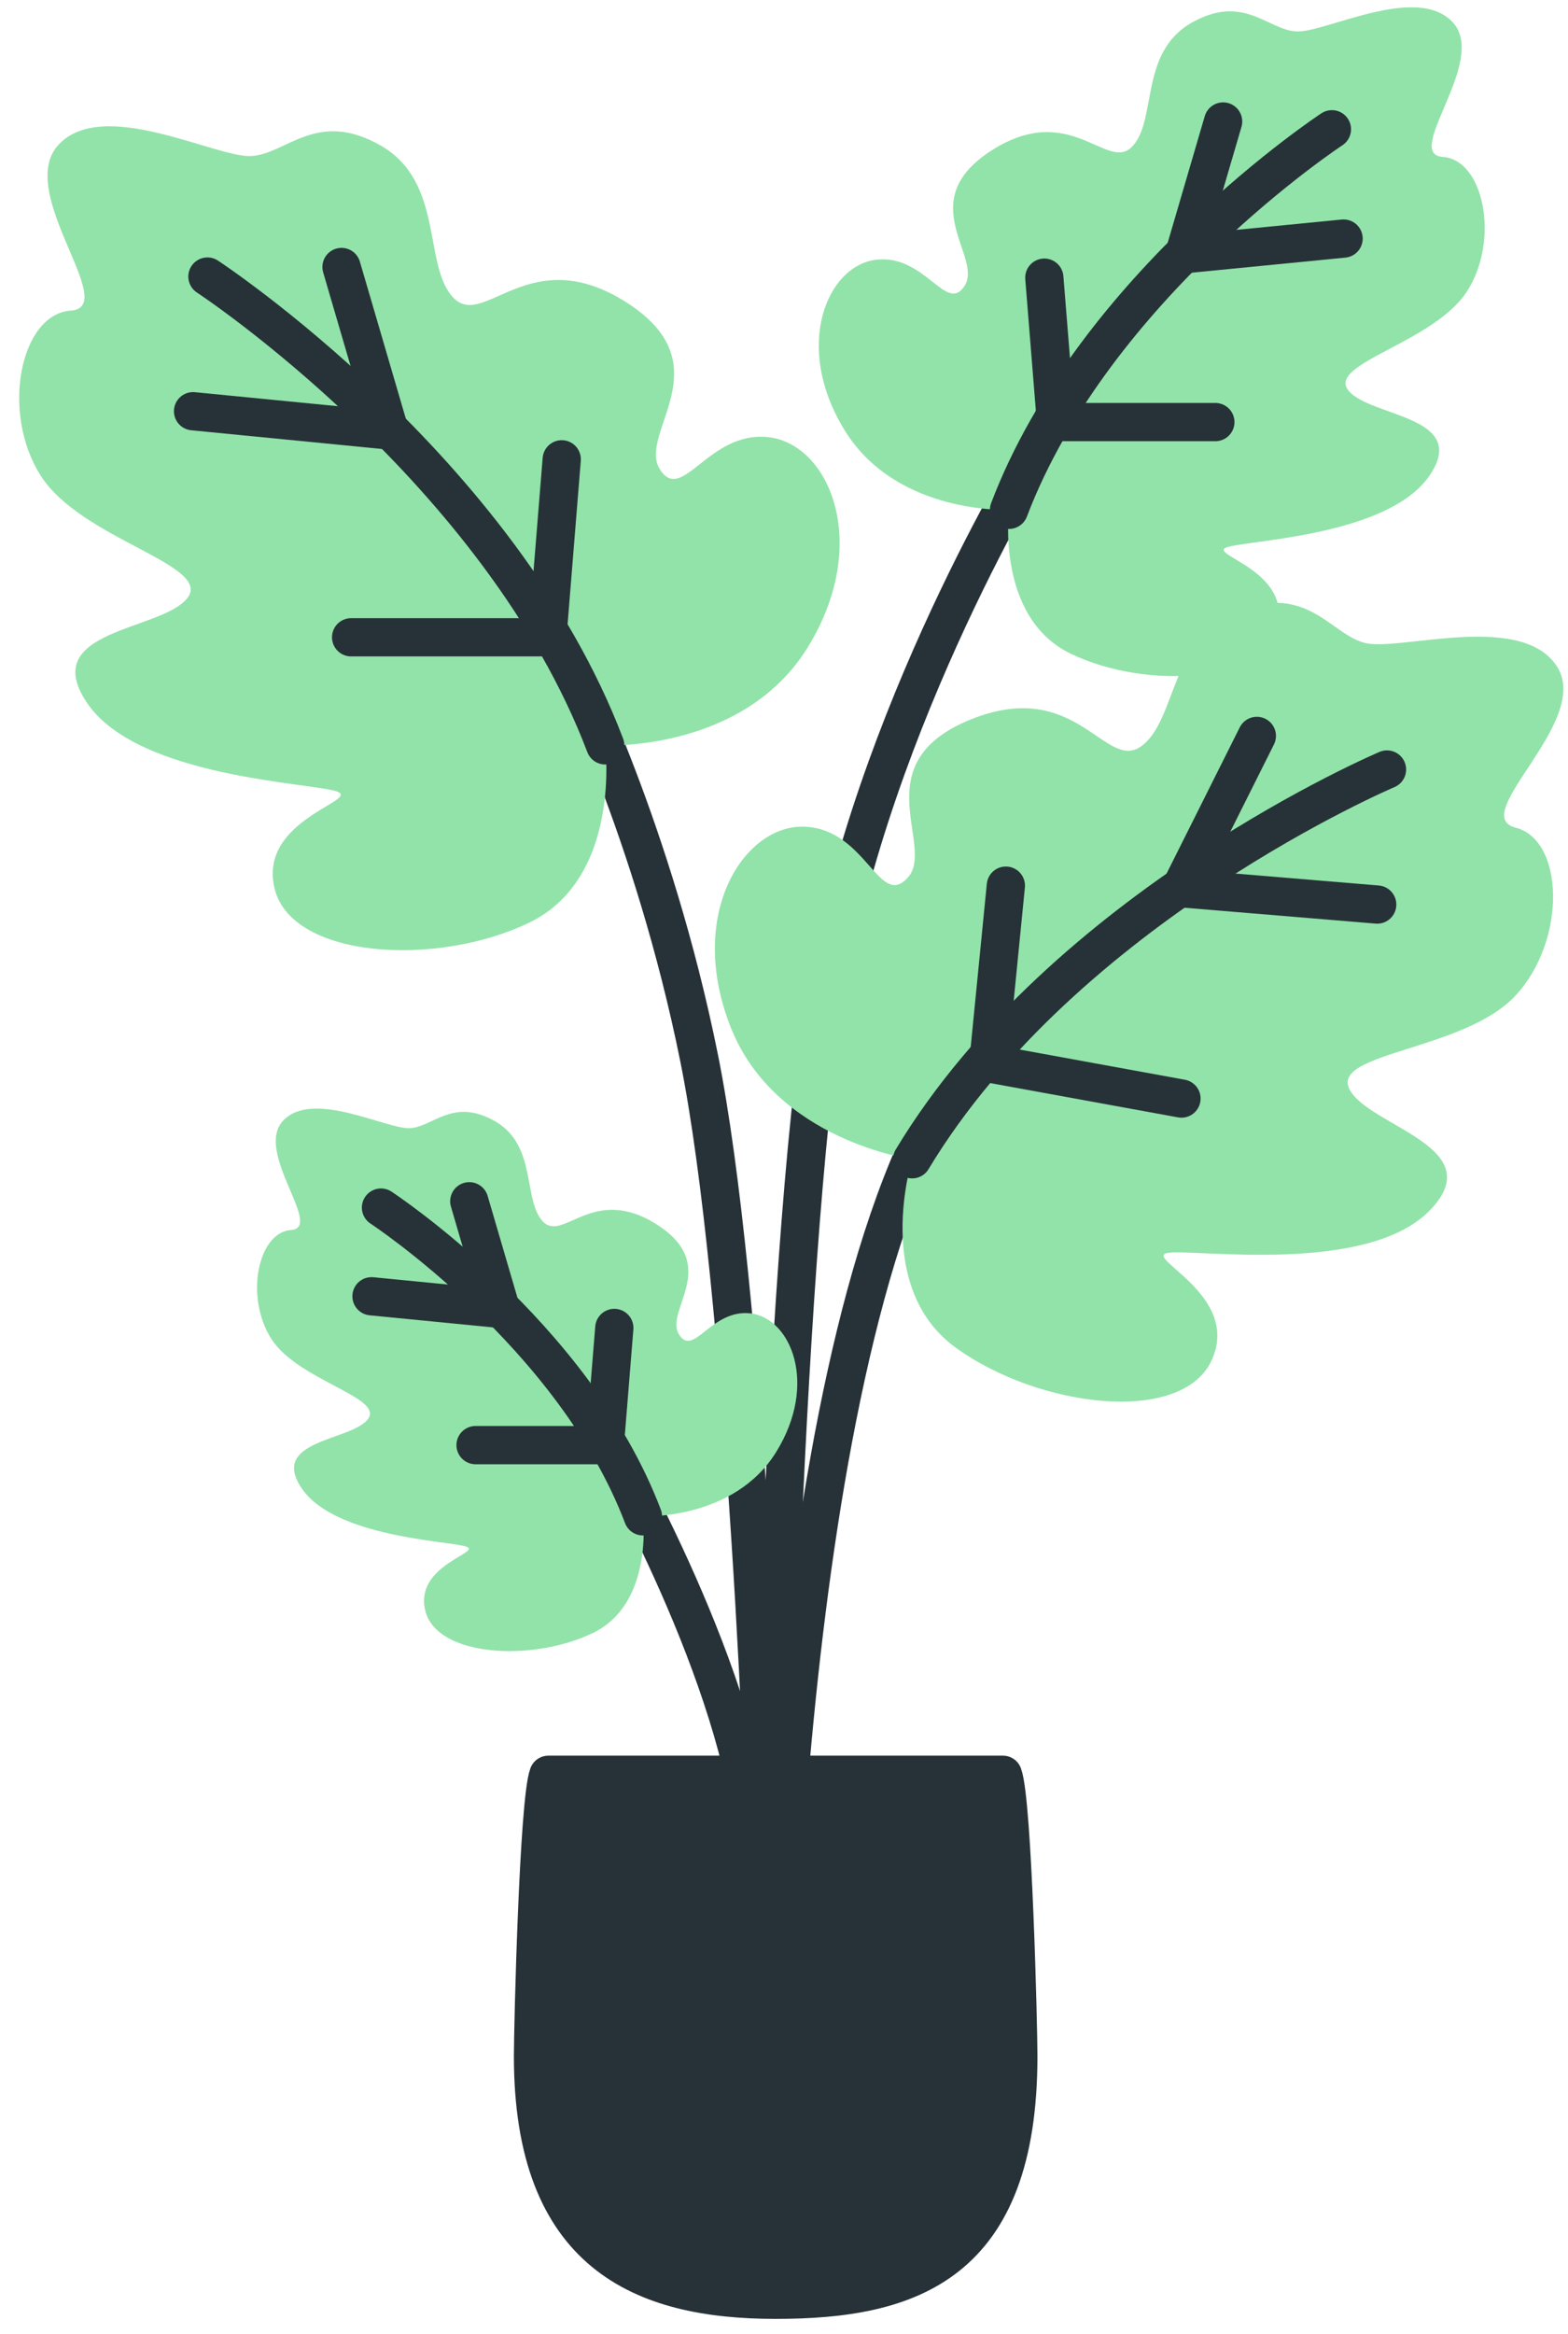 <svg width="41" height="61" viewBox="0 0 41 61" fill="none" xmlns="http://www.w3.org/2000/svg">
<path d="M15.032 36.232C15.032 36.232 18.019 41.025 19.269 45.66C20.157 48.956 20.197 55.497 20.197 55.497C20.197 55.497 20.257 36.09 24.705 28.574" stroke="#263238" stroke-miterlimit="10" stroke-linecap="round" stroke-linejoin="round"/>
<path d="M27.106 11.774C27.106 11.774 22.799 18.722 21.598 25.952C20.398 33.184 20.116 51.119 20.116 51.119C20.046 47.362 19.481 33.608 18.28 27.653C17.08 21.698 14.891 17.374 14.891 17.374" stroke="#263238" stroke-miterlimit="10" stroke-linecap="round" stroke-linejoin="round"/>
<path d="M15.825 19.483C15.825 19.483 19.429 19.65 21.113 16.933C22.795 14.216 21.69 11.619 20.107 11.429C18.525 11.239 17.838 13.203 17.251 12.262C16.665 11.319 18.934 9.545 16.392 7.912C13.848 6.28 12.663 8.622 11.857 7.785C11.051 6.949 11.631 4.763 9.952 3.803C8.273 2.844 7.488 4.038 6.559 4.079C5.63 4.119 2.702 2.535 1.535 3.778C0.368 5.022 3.163 8.029 1.85 8.119C0.536 8.208 0.004 10.778 1.07 12.442C2.137 14.106 5.57 14.764 4.9 15.631C4.23 16.499 0.952 16.446 2.287 18.389C3.622 20.331 8.157 20.458 8.81 20.688C9.462 20.919 6.722 21.423 7.184 23.242C7.648 25.059 11.415 25.285 13.838 24.117C16.262 22.948 15.825 19.483 15.825 19.483Z" fill="#92E3A9"/>
<path d="M5.424 7.229C5.424 7.229 13.081 12.255 15.825 19.483" stroke="#263238" stroke-miterlimit="10" stroke-linecap="round" stroke-linejoin="round"/>
<path d="M5.048 10.749L10.181 11.252L8.93 6.979" stroke="#263238" stroke-miterlimit="10" stroke-linecap="round" stroke-linejoin="round"/>
<path d="M9.181 16.658H14.312L14.688 12.006" stroke="#263238" stroke-miterlimit="10" stroke-linecap="round" stroke-linejoin="round"/>
<path d="M26.384 13.326C26.384 13.326 23.459 13.462 22.092 11.257C20.726 9.052 21.625 6.942 22.908 6.789C24.193 6.635 24.75 8.229 25.226 7.465C25.701 6.7 23.859 5.26 25.924 3.935C27.988 2.61 28.951 4.511 29.604 3.831C30.259 3.152 29.787 1.378 31.15 0.599C32.514 -0.181 33.15 0.789 33.905 0.822C34.66 0.854 37.035 -0.431 37.983 0.579C38.93 1.588 36.663 4.03 37.728 4.102C38.794 4.174 39.226 6.26 38.362 7.612C37.495 8.962 34.709 9.496 35.253 10.2C35.797 10.905 38.458 10.861 37.374 12.438C36.29 14.016 32.608 14.119 32.08 14.305C31.549 14.491 33.775 14.9 33.4 16.377C33.024 17.853 29.965 18.036 27.997 17.087C26.029 16.139 26.384 13.326 26.384 13.326Z" fill="#92E3A9"/>
<path d="M34.827 3.379C34.827 3.379 28.612 7.458 26.384 13.326" stroke="#263238" stroke-miterlimit="10" stroke-linecap="round" stroke-linejoin="round"/>
<path d="M35.132 6.236L30.966 6.645L31.982 3.176" stroke="#263238" stroke-miterlimit="10" stroke-linecap="round" stroke-linejoin="round"/>
<path d="M31.779 11.033H27.611L27.307 7.258" stroke="#263238" stroke-miterlimit="10" stroke-linecap="round" stroke-linejoin="round"/>
<path d="M16.811 39.635C16.811 39.635 19.185 39.745 20.294 37.956C21.402 36.167 20.672 34.456 19.632 34.331C18.59 34.206 18.137 35.499 17.752 34.878C17.366 34.257 18.86 33.089 17.185 32.014C15.511 30.939 14.729 32.481 14.199 31.931C13.667 31.38 14.051 29.941 12.946 29.309C11.84 28.676 11.323 29.464 10.712 29.489C10.1 29.516 8.172 28.473 7.404 29.292C6.634 30.111 8.476 32.093 7.61 32.151C6.745 32.209 6.394 33.902 7.096 34.998C7.799 36.093 10.06 36.527 9.618 37.098C9.177 37.669 7.018 37.635 7.897 38.914C8.777 40.192 11.764 40.277 12.193 40.428C12.622 40.58 10.818 40.912 11.122 42.108C11.426 43.305 13.908 43.453 15.504 42.684C17.098 41.916 16.811 39.635 16.811 39.635Z" fill="#92E3A9"/>
<path d="M9.962 31.565C9.962 31.565 15.004 34.875 16.811 39.635" stroke="#263238" stroke-miterlimit="10" stroke-linecap="round" stroke-linejoin="round"/>
<path d="M9.714 33.883L13.095 34.214L12.271 31.4" stroke="#263238" stroke-miterlimit="10" stroke-linecap="round" stroke-linejoin="round"/>
<path d="M12.435 37.774H15.815L16.063 34.711" stroke="#263238" stroke-miterlimit="10" stroke-linecap="round" stroke-linejoin="round"/>
<path d="M23.851 30.302C23.851 30.302 20.275 29.82 19.103 26.844C17.931 23.868 19.482 21.513 21.073 21.61C22.664 21.706 22.99 23.763 23.735 22.942C24.479 22.12 22.563 19.966 25.355 18.817C28.148 17.669 28.896 20.184 29.84 19.507C30.783 18.829 30.6 16.574 32.424 15.932C34.247 15.289 34.806 16.606 35.714 16.811C36.621 17.018 39.783 15.985 40.711 17.419C41.638 18.852 38.352 21.309 39.628 21.633C40.905 21.957 40.97 24.581 39.625 26.026C38.279 27.471 34.784 27.503 35.288 28.476C35.792 29.449 39.028 29.986 37.367 31.657C35.707 33.328 31.224 32.638 30.54 32.749C29.857 32.857 32.464 33.847 31.684 35.553C30.904 37.258 27.157 36.803 24.981 35.219C22.804 33.632 23.851 30.302 23.851 30.302Z" fill="#92E3A9"/>
<path d="M36.267 20.114C36.267 20.114 27.839 23.683 23.851 30.302" stroke="#263238" stroke-miterlimit="10" stroke-linecap="round" stroke-linejoin="round"/>
<path d="M36.011 23.644L30.871 23.217L32.864 19.236" stroke="#263238" stroke-miterlimit="10" stroke-linecap="round" stroke-linejoin="round"/>
<path d="M30.893 28.715L25.842 27.793L26.301 23.15" stroke="#263238" stroke-miterlimit="10" stroke-linecap="round" stroke-linejoin="round"/>
<path d="M14.339 46.391C14.083 47.082 13.937 52.962 13.937 53.743C13.937 58.913 16.778 60.113 20.282 60.113C23.786 60.113 26.627 59.19 26.627 53.743C26.627 52.962 26.481 47.082 26.225 46.391H14.339Z" fill="#263238" stroke="#263238" stroke-miterlimit="10" stroke-linecap="round" stroke-linejoin="round"/>
</svg>
